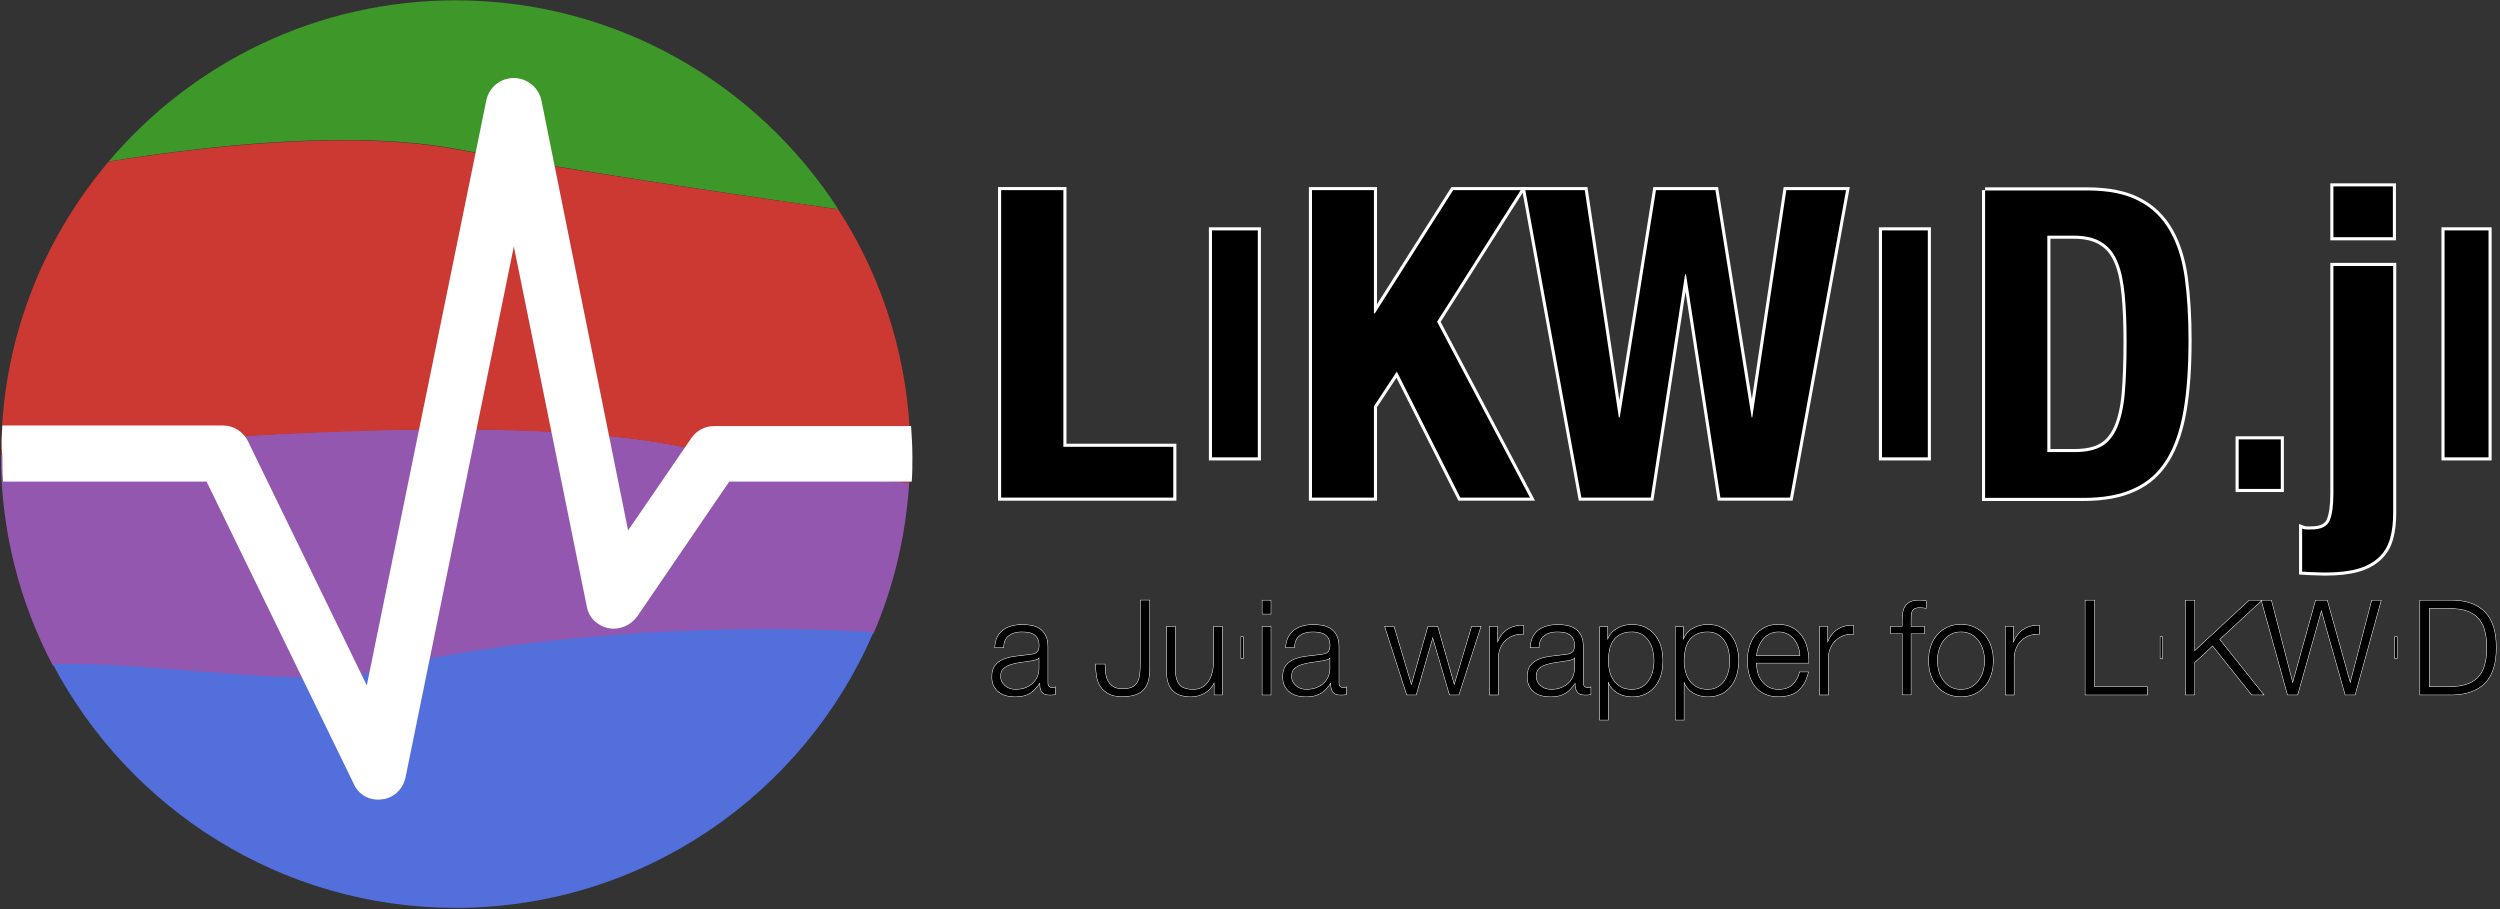 <?xml version="1.0" encoding="utf-8"?>
<!-- Generator: Adobe Illustrator 24.1.0, SVG Export Plug-In . SVG Version: 6.00 Build 0)  -->
<svg version="1.1" id="Layer_1" xmlns:serif="http://www.serif.com/"
	 xmlns="http://www.w3.org/2000/svg" xmlns:xlink="http://www.w3.org/1999/xlink" x="0px" y="0px" viewBox="0 0 595.9 216.7"
	 style="enable-background:new 0 0 595.9 216.7;" xml:space="preserve">
<rect x="0" y="0" width="595.9" height="216.7" fill="#333333" stroke="none"/>
<style type="text/css">
	.st0{fill-rule:evenodd;clip-rule:evenodd;fill:#9357AF;}
	.st1{fill-rule:evenodd;clip-rule:evenodd;fill:#3D9729;}
	.st2{fill-rule:evenodd;clip-rule:evenodd;fill:#CC3832;}
	.st3{fill-rule:evenodd;clip-rule:evenodd;fill:#526FDB;}
	.st4{fill-rule:evenodd;clip-rule:evenodd;fill:#FFFFFF;}
	.st5{fill:none;stroke:#FFFFFF;stroke-width:2;stroke-miterlimit:10;}
	.st6{fill:none;stroke:#FFFFFF;stroke-miterlimit:10;}
</style>
<g transform="matrix(1,0,0,1,-269.823,-1060.79)">
	<g transform="matrix(1,0,0,1,-526.066,868.67)">
		<path class="st0" d="M796.1,300.6c58-5.7,131-10,166.4-1.1c14.5,3.6,32.3,6.1,50.1,7.7c-0.8,12.7-3.7,24.8-8.5,35.9
			c-49.3-3.1-94.4,8.5-123.8,14.5c-16.6,3.4-49.8-7.8-71.8-6.8C800.6,335.8,796.1,318.7,796.1,300.6z"/>
	</g>
	<g transform="matrix(1,0,0,1,-526.066,868.67)">
		<path class="st1" d="M821.8,230.6c19.9-23.5,49.6-38.4,82.7-38.4c38.2,0,71.9,19.9,91.2,49.8c-33.5-4.8-68.1-10.1-91.2-14.4
			C882.3,223.5,851.9,225.8,821.8,230.6z"/>
	</g>
	<g transform="matrix(1,0,0,0.891,-521.175,561.849)">
		<path class="st2" d="M816.9,603.2c30.1-5.3,60.5-7.9,82.7-3.3c23.1,4.8,57.7,10.7,91.2,16.1c10.9,18.9,17.2,41.5,17.2,65.7
			c0,2.5-0.1,5-0.2,7.5c-17.9-1.8-35.7-4.6-50.1-8.6c-35.4-10-108.4-5.1-166.4,1.2l0-0.1C791.2,651.8,800.9,624.4,816.9,603.2z"/>
	</g>
	<g transform="matrix(1,0,0,0.966,-521.175,524.284)">
		<path class="st3" d="M803.6,719.3c22-1,61,6.4,77.3,1.6c19.2-5.7,69-12.7,118.3-9.5c-16.6,40-55,68-99.6,68
			C858,779.4,821.8,755,803.6,719.3z"/>
	</g>
	<g transform="matrix(1.565,0,0,1.338,-1147.81,-450.214)">
		<path class="st4" d="M906.2,1205.1h33.6c1.6,0,3.1,1.1,3.8,2.8l18.1,43.5l18.2-104.2c0.4-2.3,2.1-4,4.2-4c2,0,3.8,1.7,4.2,4
			l13.2,76.6l9.6-16.4c0.8-1.4,2.1-2.2,3.5-2.2h30c0.1,1.8,0.2,3.6,0.2,5.4c0,1.5,0,3-0.1,4.5h-27.8l-14,24c-1,1.6-2.7,2.5-4.4,2.1
			c-1.7-0.4-3-1.9-3.3-3.9l-11.1-64.1l-16.5,94.6c-0.4,2.1-1.8,3.7-3.6,3.9c-1.8,0.3-3.6-0.8-4.3-2.8l-22.4-53.8h-31
			c-0.1-1.5-0.1-3-0.1-4.5C906,1208.7,906.1,1206.9,906.2,1205.1z"/>
	</g>
	<g transform="matrix(0.738,0,0,0.738,-229.325,347.448)">
		<g>
			<polygon class="st5" points="999.7,1127.3 1055.3,1127.3 1055.3,1110.9 1019.8,1110.9 1019.8,1028 999.7,1028 			"/>
			<polygon points="999.7,1127.3 1055.3,1127.3 1055.3,1110.9 1019.8,1110.9 1019.8,1028 999.7,1028 			"/>
		</g>
		<g>
			<rect x="1067.8" y="1041" class="st5" width="14.8" height="73.3"/>
			<rect x="1067.8" y="1041" width="14.8" height="73.3"/>
		</g>
		<g>
			<polygon class="st5" points="1120.1,1028 1100.1,1028 1100.1,1127.3 1120.1,1127.3 1120.1,1097.8 1127.5,1086.6 1148,1127.3 
				1170.5,1127.3 1140.5,1070.5 1167.5,1028 1145.7,1028 1120.4,1067.8 1120.1,1067.8 			"/>
			<polygon points="1120.1,1028 1100.1,1028 1100.1,1127.3 1120.1,1127.3 1120.1,1097.8 1127.5,1086.6 1148,1127.3 1170.5,1127.3 
				1140.5,1070.5 1167.5,1028 1145.7,1028 1120.4,1067.8 1120.1,1067.8 			"/>
		</g>
		<g>
			<polygon class="st5" points="1169,1028 1187.1,1127.3 1209.5,1127.3 1220.6,1055.2 1220.9,1055.2 1232,1127.3 1254.5,1127.3 
				1272.6,1028 1253.3,1028 1242.3,1101.4 1242.1,1101.4 1230.4,1028 1211.2,1028 1199.5,1101.4 1199.2,1101.4 1188.2,1028 			"/>
			<polygon points="1169,1028 1187.1,1127.3 1209.5,1127.3 1220.6,1055.2 1220.9,1055.2 1232,1127.3 1254.5,1127.3 1272.6,1028 
				1253.3,1028 1242.3,1101.4 1242.1,1101.4 1230.4,1028 1211.2,1028 1199.5,1101.4 1199.2,1101.4 1188.2,1028 			"/>
		</g>
		<g>
			<rect x="1284.2" y="1041" class="st5" width="14.8" height="73.3"/>
			<rect x="1284.2" y="1041" width="14.8" height="73.3"/>
		</g>
		<g>
			<path class="st5" d="M1337.6,1112.6v-69.9h8.5c3.8,0,6.8,0.7,9.1,2.2c2.3,1.4,4,3.6,5.1,6.4c1.2,2.8,1.9,6.4,2.3,10.6
				c0.4,4.3,0.6,9.2,0.6,14.9c0,6.8-0.2,12.4-0.6,17c-0.4,4.5-1.3,8.2-2.5,11c-1.3,2.8-2.9,4.8-5.1,6c-2.1,1.2-5,1.8-8.5,1.8H1337.6
				z M1317.5,1028v99.4h31.6c6.7,0,12.2-1,16.6-3.1c4.4-2,7.8-5.1,10.4-9.3c2.6-4.2,4.4-9.5,5.5-15.9c1.1-6.4,1.6-14,1.6-22.8
				c0-7.3-0.4-14-1.2-19.9s-2.4-11-4.8-15.2c-2.4-4.2-5.7-7.5-10-9.7c-4.3-2.3-9.9-3.4-16.8-3.4H1317.5z"/>
			<path d="M1337.6,1112.6v-69.9h8.5c3.8,0,6.8,0.7,9.1,2.2c2.3,1.4,4,3.6,5.1,6.4c1.2,2.8,1.9,6.4,2.3,10.6
				c0.4,4.3,0.6,9.2,0.6,14.9c0,6.8-0.2,12.4-0.6,17c-0.4,4.5-1.3,8.2-2.5,11c-1.3,2.8-2.9,4.8-5.1,6c-2.1,1.2-5,1.8-8.5,1.8H1337.6
				z M1317.5,1028v99.4h31.6c6.7,0,12.2-1,16.6-3.1c4.4-2,7.8-5.1,10.4-9.3c2.6-4.2,4.4-9.5,5.5-15.9c1.1-6.4,1.6-14,1.6-22.8
				c0-7.3-0.4-14-1.2-19.9s-2.4-11-4.8-15.2c-2.4-4.2-5.7-7.5-10-9.7c-4.3-2.3-9.9-3.4-16.8-3.4H1317.5z"/>
		</g>
		<g>
			<rect x="1399.4" y="1108.5" class="st5" width="13.6" height="16"/>
			<rect x="1399.4" y="1108.5" width="13.6" height="16"/>
		</g>
		<g>
			<path class="st5" d="M1430,1026.8v16.4h19.2v-16.4H1430z M1430,1052.5v73.5c0,3.9-0.4,6.8-1.2,8.7c-0.8,1.9-2.8,2.9-5.9,2.9h-1.5
				c-0.5,0-1-0.1-1.5-0.3v13.9c1.4,0.1,2.7,0.2,3.9,0.2c1.2,0,2.4,0.1,3.5,0.1c4.3,0,7.8-0.4,10.6-1.2s5.1-2.1,6.8-3.7
				c1.7-1.6,2.9-3.6,3.6-6.1c0.7-2.4,1-5.2,1-8.4v-79.6H1430z"/>
			<path d="M1430,1026.8v16.4h19.2v-16.4H1430z M1430,1052.5v73.5c0,3.9-0.4,6.8-1.2,8.7c-0.8,1.9-2.8,2.9-5.9,2.9h-1.5
				c-0.5,0-1-0.1-1.5-0.3v13.9c1.4,0.1,2.7,0.2,3.9,0.2c1.2,0,2.4,0.1,3.5,0.1c4.3,0,7.8-0.4,10.6-1.2s5.1-2.1,6.8-3.7
				c1.7-1.6,2.9-3.6,3.6-6.1c0.7-2.4,1-5.2,1-8.4v-79.6H1430z"/>
		</g>
		<g>
			<rect x="1465.9" y="1041" class="st5" width="14.2" height="73.3"/>
			<rect x="1465.9" y="1041" width="14.2" height="73.3"/>
		</g>
	</g>
	<g transform="matrix(0.226,0,0,0.226,350.535,1026.48)">
		<g>
			<path class="st6" d="M692.3,834.7h8.8c0.2-5.8,2-10.1,5.6-12.7c3.5-2.6,8.1-4,13.6-4c2.6,0,5,0.2,7.3,0.6c2.3,0.4,4.3,1.2,6,2.3
				c1.7,1.1,3.1,2.6,4,4.5c1,1.9,1.5,4.3,1.5,7.3c0,2-0.3,3.5-0.8,4.7c-0.5,1.2-1.2,2.2-2.2,2.9c-0.9,0.7-2.1,1.2-3.5,1.5
				c-1.4,0.3-3,0.5-4.9,0.7c-4.7,0.6-9.4,1.1-14,1.7c-4.6,0.6-8.7,1.6-12.4,3.1c-3.7,1.5-6.6,3.6-8.8,6.5c-2.2,2.8-3.3,6.8-3.3,11.8
				c0,3.6,0.6,6.8,1.9,9.4c1.3,2.6,3,4.8,5.2,6.5c2.2,1.7,4.7,3,7.7,3.8c2.9,0.8,6.1,1.2,9.4,1.2c3.5,0,6.6-0.3,9.1-1
				c2.6-0.6,4.8-1.6,6.8-2.8c2-1.2,3.8-2.7,5.4-4.5c1.6-1.8,3.2-3.9,4.8-6.2h0.3c0,1.9,0.1,3.6,0.3,5.1c0.2,1.5,0.7,2.9,1.5,4
				c0.7,1.1,1.8,2,3.1,2.6c1.3,0.6,3.1,0.9,5.4,0.9c1.2,0,2.2,0,3-0.1c0.8-0.1,1.7-0.2,2.7-0.4v-7.4c-0.8,0.4-1.8,0.6-2.8,0.6
				c-3.4,0-5.2-1.8-5.2-5.3v-38.1c0-4.8-0.8-8.7-2.4-11.8c-1.6-3-3.6-5.4-6.1-7c-2.5-1.7-5.3-2.8-8.5-3.4c-3.2-0.6-6.3-0.9-9.5-0.9
				c-4.2,0-8,0.5-11.4,1.4c-3.4,0.9-6.4,2.4-9,4.3c-2.5,2-4.6,4.5-6.1,7.5C693.4,826.9,692.6,830.5,692.3,834.7z M739,845.2v11.4
				c0,3.5-0.7,6.7-2,9.5c-1.3,2.8-3.2,5.2-5.4,7.1c-2.3,1.9-4.9,3.4-8,4.5c-3.1,1-6.3,1.5-9.6,1.5c-2,0-4-0.3-6-1
				c-2-0.6-3.7-1.6-5.2-2.9c-1.5-1.3-2.7-2.7-3.6-4.5c-0.9-1.7-1.3-3.7-1.3-5.9c0-3.5,1-6.2,3.1-8.1c2.1-1.9,4.8-3.4,8-4.4
				c3.3-1,6.8-1.8,10.8-2.3c3.9-0.5,7.8-1.1,11.5-1.7c1.2-0.2,2.6-0.5,4.2-1c1.6-0.5,2.6-1.2,3.2-2.2H739z"/>
			<path d="M692.3,834.7h8.8c0.2-5.8,2-10.1,5.6-12.7c3.5-2.6,8.1-4,13.6-4c2.6,0,5,0.2,7.3,0.6c2.3,0.4,4.3,1.2,6,2.3
				c1.7,1.1,3.1,2.6,4,4.5c1,1.9,1.5,4.3,1.5,7.3c0,2-0.3,3.5-0.8,4.7c-0.5,1.2-1.2,2.2-2.2,2.9c-0.9,0.7-2.1,1.2-3.5,1.5
				c-1.4,0.3-3,0.5-4.9,0.7c-4.7,0.6-9.4,1.1-14,1.7c-4.6,0.6-8.7,1.6-12.4,3.1c-3.7,1.5-6.6,3.6-8.8,6.5c-2.2,2.8-3.3,6.8-3.3,11.8
				c0,3.6,0.6,6.8,1.9,9.4c1.3,2.6,3,4.8,5.2,6.5c2.2,1.7,4.7,3,7.7,3.8c2.9,0.8,6.1,1.2,9.4,1.2c3.5,0,6.6-0.3,9.1-1
				c2.6-0.6,4.8-1.6,6.8-2.8c2-1.2,3.8-2.7,5.4-4.5c1.6-1.8,3.2-3.9,4.8-6.2h0.3c0,1.9,0.1,3.6,0.3,5.1c0.2,1.5,0.7,2.9,1.5,4
				c0.7,1.1,1.8,2,3.1,2.6c1.3,0.6,3.1,0.9,5.4,0.9c1.2,0,2.2,0,3-0.1c0.8-0.1,1.7-0.2,2.7-0.4v-7.4c-0.8,0.4-1.8,0.6-2.8,0.6
				c-3.4,0-5.2-1.8-5.2-5.3v-38.1c0-4.8-0.8-8.7-2.4-11.8c-1.6-3-3.6-5.4-6.1-7c-2.5-1.7-5.3-2.8-8.5-3.4c-3.2-0.6-6.3-0.9-9.5-0.9
				c-4.2,0-8,0.5-11.4,1.4c-3.4,0.9-6.4,2.4-9,4.3c-2.5,2-4.6,4.5-6.1,7.5C693.4,826.9,692.6,830.5,692.3,834.7z M739,845.2v11.4
				c0,3.5-0.7,6.7-2,9.5c-1.3,2.8-3.2,5.2-5.4,7.1c-2.3,1.9-4.9,3.4-8,4.5c-3.1,1-6.3,1.5-9.6,1.5c-2,0-4-0.3-6-1
				c-2-0.6-3.7-1.6-5.2-2.9c-1.5-1.3-2.7-2.7-3.6-4.5c-0.9-1.7-1.3-3.7-1.3-5.9c0-3.5,1-6.2,3.1-8.1c2.1-1.9,4.8-3.4,8-4.4
				c3.3-1,6.8-1.8,10.8-2.3c3.9-0.5,7.8-1.1,11.5-1.7c1.2-0.2,2.6-0.5,4.2-1c1.6-0.5,2.6-1.2,3.2-2.2H739z"/>
		</g>
		<g>
			<path class="st6" d="M845.8,785.1v67.6c0,4.5-0.3,8.4-0.8,11.7c-0.6,3.3-1.5,5.9-2.9,8c-1.4,2.1-3.3,3.6-5.7,4.6
				c-2.4,1-5.5,1.5-9.2,1.5c-4.9,0-8.6-0.9-11.2-2.9c-2.5-1.9-4.4-4.2-5.5-6.9c-1.1-2.7-1.8-5.5-2-8.5c-0.2-3-0.3-5.5-0.4-7.7h-9.5
				c0,4.4,0.4,8.6,1.1,12.7c0.7,4.1,2.1,7.7,4.2,10.8c2,3.1,4.9,5.6,8.5,7.5c3.6,1.9,8.3,2.8,13.9,2.8c5.4,0,9.9-0.6,13.6-1.8
				c3.7-1.2,6.6-3,8.9-5.4c2.3-2.4,3.9-5.5,4.9-9.2c1-3.7,1.5-8.1,1.5-13.2v-71.7H845.8z"/>
			<path d="M845.8,785.1v67.6c0,4.5-0.3,8.4-0.8,11.7c-0.6,3.3-1.5,5.9-2.9,8c-1.4,2.1-3.3,3.6-5.7,4.6c-2.4,1-5.5,1.5-9.2,1.5
				c-4.9,0-8.6-0.9-11.2-2.9c-2.5-1.9-4.4-4.2-5.5-6.9c-1.1-2.7-1.8-5.5-2-8.5c-0.2-3-0.3-5.5-0.4-7.7h-9.5c0,4.4,0.4,8.6,1.1,12.7
				c0.7,4.1,2.1,7.7,4.2,10.8c2,3.1,4.9,5.6,8.5,7.5c3.6,1.9,8.3,2.8,13.9,2.8c5.4,0,9.9-0.6,13.6-1.8c3.7-1.2,6.6-3,8.9-5.4
				c2.3-2.4,3.9-5.5,4.9-9.2c1-3.7,1.5-8.1,1.5-13.2v-71.7H845.8z"/>
		</g>
		<g>
			<path class="st6" d="M931.8,884.5v-71.8h-8.8v37.7c0,3.6-0.4,7.2-1.3,10.6c-0.8,3.5-2.1,6.6-3.9,9.3c-1.8,2.7-4,4.9-6.7,6.5
				c-2.7,1.6-5.9,2.4-9.7,2.4c-7,0-11.9-1.7-14.7-5s-4.3-8.3-4.5-14.7v-46.8h-8.8v46.6c0,4.3,0.5,8.1,1.4,11.4
				c0.9,3.3,2.4,6.2,4.4,8.5c2,2.3,4.6,4.1,7.8,5.4c3.2,1.2,7.1,1.9,11.6,1.9c5.4,0,10.3-1.3,14.7-3.8c4.4-2.5,7.8-6.2,10.1-11.1
				h0.3v12.9H931.8z"/>
			<path d="M931.8,884.5v-71.8h-8.8v37.7c0,3.6-0.4,7.2-1.3,10.6c-0.8,3.5-2.1,6.6-3.9,9.3c-1.8,2.7-4,4.9-6.7,6.5
				c-2.7,1.6-5.9,2.4-9.7,2.4c-7,0-11.9-1.7-14.7-5s-4.3-8.3-4.5-14.7v-46.8h-8.8v46.6c0,4.3,0.5,8.1,1.4,11.4
				c0.9,3.3,2.4,6.2,4.4,8.5c2,2.3,4.6,4.1,7.8,5.4c3.2,1.2,7.1,1.9,11.6,1.9c5.4,0,10.3-1.3,14.7-3.8c4.4-2.5,7.8-6.2,10.1-11.1
				h0.3v12.9H931.8z"/>
		</g>
		<g>
			<rect x="951.9" y="823.6" class="st6" width="2" height="22.5"/>
			<rect x="951.9" y="823.6" width="2" height="22.5"/>
		</g>
		<g>
			<path class="st6" d="M974.3,785.1v14.1h8.8v-14.1H974.3z M974.3,812.7v71.8h8.8v-71.8H974.3z"/>
			<path d="M974.3,785.1v14.1h8.8v-14.1H974.3z M974.3,812.7v71.8h8.8v-71.8H974.3z"/>
		</g>
		<g>
			<path class="st6" d="M999.1,834.7h8.8c0.2-5.8,2-10.1,5.6-12.7c3.5-2.6,8.1-4,13.6-4c2.6,0,5,0.2,7.3,0.6c2.3,0.4,4.3,1.2,6,2.3
				c1.7,1.1,3.1,2.6,4,4.5c1,1.9,1.5,4.3,1.5,7.3c0,2-0.3,3.5-0.8,4.7c-0.5,1.2-1.2,2.2-2.2,2.9c-0.9,0.7-2.1,1.2-3.5,1.5
				c-1.4,0.3-3,0.5-4.9,0.7c-4.7,0.6-9.4,1.1-14,1.7c-4.6,0.6-8.7,1.6-12.4,3.1c-3.7,1.5-6.6,3.6-8.8,6.5c-2.2,2.8-3.3,6.8-3.3,11.8
				c0,3.6,0.6,6.8,1.9,9.4c1.3,2.6,3,4.8,5.2,6.5c2.2,1.7,4.7,3,7.7,3.8c2.9,0.8,6.1,1.2,9.4,1.2c3.5,0,6.6-0.3,9.1-1
				c2.5-0.6,4.8-1.6,6.8-2.8c2-1.2,3.8-2.7,5.4-4.5c1.6-1.8,3.2-3.9,4.8-6.2h0.3c0,1.9,0.1,3.6,0.4,5.1c0.2,1.5,0.7,2.9,1.5,4
				c0.7,1.1,1.8,2,3.1,2.6c1.3,0.6,3.1,0.9,5.4,0.9c1.2,0,2.2,0,3-0.1c0.8-0.1,1.7-0.2,2.7-0.4v-7.4c-0.8,0.4-1.8,0.6-2.8,0.6
				c-3.4,0-5.1-1.8-5.1-5.3v-38.1c0-4.8-0.8-8.7-2.4-11.8c-1.6-3-3.6-5.4-6.1-7c-2.5-1.7-5.3-2.8-8.5-3.4c-3.2-0.6-6.3-0.9-9.5-0.9
				c-4.2,0-8,0.5-11.4,1.4c-3.4,0.9-6.4,2.4-9,4.3c-2.5,2-4.6,4.5-6.1,7.5C1000.2,826.9,999.3,830.5,999.1,834.7z M1045.8,845.2
				v11.4c0,3.5-0.7,6.7-2,9.5c-1.3,2.8-3.2,5.2-5.4,7.1c-2.3,1.9-4.9,3.4-8,4.5c-3.1,1-6.3,1.5-9.6,1.5c-2,0-4-0.3-6-1
				c-1.9-0.6-3.7-1.6-5.1-2.9c-1.5-1.3-2.7-2.7-3.6-4.5c-0.9-1.7-1.3-3.7-1.3-5.9c0-3.5,1-6.2,3.1-8.1c2.1-1.9,4.8-3.4,8-4.4
				c3.3-1,6.8-1.8,10.8-2.3c3.9-0.5,7.8-1.1,11.5-1.7c1.2-0.2,2.6-0.5,4.2-1c1.6-0.5,2.6-1.2,3.2-2.2H1045.8z"/>
			<path d="M999.1,834.7h8.8c0.2-5.8,2-10.1,5.6-12.7c3.5-2.6,8.1-4,13.6-4c2.6,0,5,0.2,7.3,0.6c2.3,0.4,4.3,1.2,6,2.3
				c1.7,1.1,3.1,2.6,4,4.5c1,1.9,1.5,4.3,1.5,7.3c0,2-0.3,3.5-0.8,4.7c-0.5,1.2-1.2,2.2-2.2,2.9c-0.9,0.7-2.1,1.2-3.5,1.5
				c-1.4,0.3-3,0.5-4.9,0.7c-4.7,0.6-9.4,1.1-14,1.7c-4.6,0.6-8.7,1.6-12.4,3.1c-3.7,1.5-6.6,3.6-8.8,6.5c-2.2,2.8-3.3,6.8-3.3,11.8
				c0,3.6,0.6,6.8,1.9,9.4c1.3,2.6,3,4.8,5.2,6.5c2.2,1.7,4.7,3,7.7,3.8c2.9,0.8,6.1,1.2,9.4,1.2c3.5,0,6.6-0.3,9.1-1
				c2.5-0.6,4.8-1.6,6.8-2.8c2-1.2,3.8-2.7,5.4-4.5c1.6-1.8,3.2-3.9,4.8-6.2h0.3c0,1.9,0.1,3.6,0.4,5.1c0.2,1.5,0.7,2.9,1.5,4
				c0.7,1.1,1.8,2,3.1,2.6c1.3,0.6,3.1,0.9,5.4,0.9c1.2,0,2.2,0,3-0.1c0.8-0.1,1.7-0.2,2.7-0.4v-7.4c-0.8,0.4-1.8,0.6-2.8,0.6
				c-3.4,0-5.1-1.8-5.1-5.3v-38.1c0-4.8-0.8-8.7-2.4-11.8c-1.6-3-3.6-5.4-6.1-7c-2.5-1.7-5.3-2.8-8.5-3.4c-3.2-0.6-6.3-0.9-9.5-0.9
				c-4.2,0-8,0.5-11.4,1.4c-3.4,0.9-6.4,2.4-9,4.3c-2.5,2-4.6,4.5-6.1,7.5C1000.2,826.9,999.3,830.5,999.1,834.7z M1045.8,845.2
				v11.4c0,3.5-0.7,6.7-2,9.5c-1.3,2.8-3.2,5.2-5.4,7.1c-2.3,1.9-4.9,3.4-8,4.5c-3.1,1-6.3,1.5-9.6,1.5c-2,0-4-0.3-6-1
				c-1.9-0.6-3.7-1.6-5.1-2.9c-1.5-1.3-2.7-2.7-3.6-4.5c-0.9-1.7-1.3-3.7-1.3-5.9c0-3.5,1-6.2,3.1-8.1c2.1-1.9,4.8-3.4,8-4.4
				c3.3-1,6.8-1.8,10.8-2.3c3.9-0.5,7.8-1.1,11.5-1.7c1.2-0.2,2.6-0.5,4.2-1c1.6-0.5,2.6-1.2,3.2-2.2H1045.8z"/>
		</g>
		<g>
			<polygon class="st6" points="1103.6,812.7 1126.7,884.5 1136.3,884.5 1153.8,824.1 1154.1,824.1 1171.8,884.5 1181.4,884.5 
				1204.5,812.7 1195.2,812.7 1176.8,874.2 1176.5,874.2 1159,812.7 1149.1,812.7 1131.6,874.2 1131.3,874.2 1112.9,812.7 			"/>
			<polygon points="1103.6,812.7 1126.7,884.5 1136.3,884.5 1153.8,824.1 1154.1,824.1 1171.8,884.5 1181.4,884.5 1204.5,812.7 
				1195.2,812.7 1176.8,874.2 1176.5,874.2 1159,812.7 1149.1,812.7 1131.6,874.2 1131.3,874.2 1112.9,812.7 			"/>
		</g>
		<g>
			<path class="st6" d="M1214,812.7v71.8h8.8v-38.3c0-3.8,0.7-7.3,2-10.5c1.3-3.2,3.1-6,5.5-8.3c2.4-2.3,5.2-4.1,8.4-5.4
				c3.3-1.2,6.9-1.8,10.9-1.6v-8.8c-6.5-0.3-12.1,1.2-16.8,4.3c-4.7,3.2-8.1,7.7-10.4,13.5h-0.3v-16.8H1214z"/>
			<path d="M1214,812.7v71.8h8.8v-38.3c0-3.8,0.7-7.3,2-10.5c1.3-3.2,3.1-6,5.5-8.3c2.4-2.3,5.2-4.1,8.4-5.4
				c3.3-1.2,6.9-1.8,10.9-1.6v-8.8c-6.5-0.3-12.1,1.2-16.8,4.3c-4.7,3.2-8.1,7.7-10.4,13.5h-0.3v-16.8H1214z"/>
		</g>
		<g>
			<path class="st6" d="M1257,834.7h8.8c0.2-5.8,2-10.1,5.6-12.7c3.5-2.6,8.1-4,13.6-4c2.6,0,5,0.2,7.3,0.6c2.3,0.4,4.3,1.2,6,2.3
				c1.7,1.1,3.1,2.6,4,4.5c1,1.9,1.5,4.3,1.5,7.3c0,2-0.3,3.5-0.8,4.7c-0.5,1.2-1.2,2.2-2.2,2.9c-0.9,0.7-2.1,1.2-3.5,1.5
				c-1.4,0.3-3,0.5-4.9,0.7c-4.7,0.6-9.4,1.1-14,1.7s-8.7,1.6-12.4,3.1c-3.7,1.5-6.6,3.6-8.8,6.5c-2.2,2.8-3.3,6.8-3.3,11.8
				c0,3.6,0.6,6.8,1.9,9.4c1.2,2.6,3,4.8,5.1,6.5c2.2,1.7,4.7,3,7.7,3.8c2.9,0.8,6.1,1.2,9.4,1.2c3.5,0,6.6-0.3,9.1-1
				c2.6-0.6,4.8-1.6,6.8-2.8c2-1.2,3.8-2.7,5.4-4.5c1.6-1.8,3.2-3.9,4.8-6.2h0.3c0,1.9,0.1,3.6,0.4,5.1c0.2,1.5,0.7,2.9,1.5,4
				c0.7,1.1,1.8,2,3.1,2.6c1.3,0.6,3.1,0.9,5.4,0.9c1.2,0,2.2,0,3-0.1c0.8-0.1,1.7-0.2,2.7-0.4v-7.4c-0.8,0.4-1.8,0.6-2.8,0.6
				c-3.4,0-5.2-1.8-5.2-5.3v-38.1c0-4.8-0.8-8.7-2.4-11.8c-1.6-3-3.6-5.4-6.1-7c-2.5-1.7-5.3-2.8-8.5-3.4c-3.2-0.6-6.3-0.9-9.5-0.9
				c-4.2,0-8,0.5-11.4,1.4c-3.4,0.9-6.4,2.4-9,4.3c-2.6,2-4.6,4.5-6.1,7.5C1258.2,826.9,1257.3,830.5,1257,834.7z M1303.8,845.2
				v11.4c0,3.5-0.7,6.7-2,9.5c-1.3,2.8-3.2,5.2-5.4,7.1c-2.3,1.9-4.9,3.4-8,4.5c-3.1,1-6.3,1.5-9.6,1.5c-2,0-4-0.3-6-1
				c-2-0.6-3.7-1.6-5.2-2.9c-1.5-1.3-2.7-2.7-3.5-4.5c-0.9-1.7-1.3-3.7-1.3-5.9c0-3.5,1-6.2,3.1-8.1c2.1-1.9,4.8-3.4,8-4.4
				c3.2-1,6.8-1.8,10.8-2.3c3.9-0.5,7.8-1.1,11.5-1.7c1.2-0.2,2.6-0.5,4.2-1c1.6-0.5,2.6-1.2,3.2-2.2H1303.8z"/>
			<path d="M1257,834.7h8.8c0.2-5.8,2-10.1,5.6-12.7c3.5-2.6,8.1-4,13.6-4c2.6,0,5,0.2,7.3,0.6c2.3,0.4,4.3,1.2,6,2.3
				c1.7,1.1,3.1,2.6,4,4.5c1,1.9,1.5,4.3,1.5,7.3c0,2-0.3,3.5-0.8,4.7c-0.5,1.2-1.2,2.2-2.2,2.9c-0.9,0.7-2.1,1.2-3.5,1.5
				c-1.4,0.3-3,0.5-4.9,0.7c-4.7,0.6-9.4,1.1-14,1.7s-8.7,1.6-12.4,3.1c-3.7,1.5-6.6,3.6-8.8,6.5c-2.2,2.8-3.3,6.8-3.3,11.8
				c0,3.6,0.6,6.8,1.9,9.4c1.2,2.6,3,4.8,5.1,6.5c2.2,1.7,4.7,3,7.7,3.8c2.9,0.8,6.1,1.2,9.4,1.2c3.5,0,6.6-0.3,9.1-1
				c2.6-0.6,4.8-1.6,6.8-2.8c2-1.2,3.8-2.7,5.4-4.5c1.6-1.8,3.2-3.9,4.8-6.2h0.3c0,1.9,0.1,3.6,0.4,5.1c0.2,1.5,0.7,2.9,1.5,4
				c0.7,1.1,1.8,2,3.1,2.6c1.3,0.6,3.1,0.9,5.4,0.9c1.2,0,2.2,0,3-0.1c0.8-0.1,1.7-0.2,2.7-0.4v-7.4c-0.8,0.4-1.8,0.6-2.8,0.6
				c-3.4,0-5.2-1.8-5.2-5.3v-38.1c0-4.8-0.8-8.7-2.4-11.8c-1.6-3-3.6-5.4-6.1-7c-2.5-1.7-5.3-2.8-8.5-3.4c-3.2-0.6-6.3-0.9-9.5-0.9
				c-4.2,0-8,0.5-11.4,1.4c-3.4,0.9-6.4,2.4-9,4.3c-2.6,2-4.6,4.5-6.1,7.5C1258.2,826.9,1257.3,830.5,1257,834.7z M1303.8,845.2
				v11.4c0,3.5-0.7,6.7-2,9.5c-1.3,2.8-3.2,5.2-5.4,7.1c-2.3,1.9-4.9,3.4-8,4.5c-3.1,1-6.3,1.5-9.6,1.5c-2,0-4-0.3-6-1
				c-2-0.6-3.7-1.6-5.2-2.9c-1.5-1.3-2.7-2.7-3.5-4.5c-0.9-1.7-1.3-3.7-1.3-5.9c0-3.5,1-6.2,3.1-8.1c2.1-1.9,4.8-3.4,8-4.4
				c3.2-1,6.8-1.8,10.8-2.3c3.9-0.5,7.8-1.1,11.5-1.7c1.2-0.2,2.6-0.5,4.2-1c1.6-0.5,2.6-1.2,3.2-2.2H1303.8z"/>
		</g>
		<g>
			<path class="st6" d="M1330.1,812.7v98.3h8.8v-40.1h0.3c0.9,2.6,2.2,4.9,4,6.8c1.7,2,3.7,3.6,5.9,4.9c2.2,1.3,4.6,2.3,7.2,2.9
				c2.6,0.7,5.2,1,7.8,1c5.5,0,10.2-1,14.3-3c4-2,7.4-4.7,10.1-8.2c2.7-3.5,4.7-7.5,6-12.1c1.3-4.6,1.9-9.4,1.9-14.5
				c0-5.1-0.6-10-1.9-14.5c-1.3-4.6-3.3-8.6-6-12.1c-2.7-3.5-6.1-6.2-10.1-8.3c-4-2-8.8-3.1-14.3-3.1c-5.8,0-11.1,1.4-15.7,4.1
				c-4.6,2.7-7.9,6.6-9.9,11.6h-0.3v-13.6H1330.1z M1387.6,848.6c0,3.7-0.4,7.4-1.3,11.1c-0.9,3.7-2.3,6.9-4.2,9.8
				c-1.9,2.9-4.3,5.2-7.3,7c-3,1.8-6.5,2.7-10.7,2.7c-4.6,0-8.6-0.9-11.8-2.7c-3.2-1.8-5.8-4.1-7.8-7c-2-2.9-3.4-6.1-4.3-9.8
				c-0.9-3.7-1.3-7.3-1.3-11.1c0-4.1,0.4-8,1.2-11.7c0.8-3.7,2.2-7,4.1-9.7c1.9-2.8,4.5-5,7.8-6.7c3.3-1.7,7.3-2.5,12.1-2.5
				c4.2,0,7.7,0.9,10.7,2.7c3,1.8,5.4,4.2,7.3,7c1.9,2.9,3.3,6.1,4.2,9.8C1387.1,841.2,1387.6,844.9,1387.6,848.6z"/>
			<path d="M1330.1,812.7v98.3h8.8v-40.1h0.3c0.9,2.6,2.2,4.9,4,6.8c1.7,2,3.7,3.6,5.9,4.9c2.2,1.3,4.6,2.3,7.2,2.9
				c2.6,0.7,5.2,1,7.8,1c5.5,0,10.2-1,14.3-3c4-2,7.4-4.7,10.1-8.2c2.7-3.5,4.7-7.5,6-12.1c1.3-4.6,1.9-9.4,1.9-14.5
				c0-5.1-0.6-10-1.9-14.5c-1.3-4.6-3.3-8.6-6-12.1c-2.7-3.5-6.1-6.2-10.1-8.3c-4-2-8.8-3.1-14.3-3.1c-5.8,0-11.1,1.4-15.7,4.1
				c-4.6,2.7-7.9,6.6-9.9,11.6h-0.3v-13.6H1330.1z M1387.6,848.6c0,3.7-0.4,7.4-1.3,11.1c-0.9,3.7-2.3,6.9-4.2,9.8
				c-1.9,2.9-4.3,5.2-7.3,7c-3,1.8-6.5,2.7-10.7,2.7c-4.6,0-8.6-0.9-11.8-2.7c-3.2-1.8-5.8-4.1-7.8-7c-2-2.9-3.4-6.1-4.3-9.8
				c-0.9-3.7-1.3-7.3-1.3-11.1c0-4.1,0.4-8,1.2-11.7c0.8-3.7,2.2-7,4.1-9.7c1.9-2.8,4.5-5,7.8-6.7c3.3-1.7,7.3-2.5,12.1-2.5
				c4.2,0,7.7,0.9,10.7,2.7c3,1.8,5.4,4.2,7.3,7c1.9,2.9,3.3,6.1,4.2,9.8C1387.1,841.2,1387.6,844.9,1387.6,848.6z"/>
		</g>
		<g>
			<path class="st6" d="M1410,812.7v98.3h8.8v-40.1h0.3c0.9,2.6,2.2,4.9,4,6.8c1.7,2,3.7,3.6,5.9,4.9c2.2,1.3,4.6,2.3,7.2,2.9
				c2.6,0.7,5.2,1,7.8,1c5.5,0,10.2-1,14.3-3c4-2,7.4-4.7,10.1-8.2c2.7-3.5,4.7-7.5,6-12.1c1.3-4.6,2-9.4,2-14.5
				c0-5.1-0.7-10-2-14.5c-1.3-4.6-3.3-8.6-6-12.1c-2.7-3.5-6.1-6.2-10.1-8.3s-8.8-3.1-14.3-3.1c-5.8,0-11.1,1.4-15.7,4.1
				c-4.6,2.7-7.9,6.6-10,11.6h-0.3v-13.6H1410z M1467.5,848.6c0,3.7-0.4,7.4-1.3,11.1c-0.9,3.7-2.3,6.9-4.2,9.8
				c-1.9,2.9-4.3,5.2-7.3,7c-3,1.8-6.5,2.7-10.7,2.7c-4.6,0-8.6-0.9-11.8-2.7c-3.2-1.8-5.8-4.1-7.8-7c-2-2.9-3.4-6.1-4.3-9.8
				c-0.9-3.7-1.3-7.3-1.3-11.1c0-4.1,0.4-8,1.2-11.7c0.8-3.7,2.2-7,4.1-9.7c2-2.8,4.5-5,7.8-6.7c3.3-1.7,7.3-2.5,12.1-2.5
				c4.2,0,7.7,0.9,10.7,2.7c3,1.8,5.4,4.2,7.3,7c1.9,2.9,3.3,6.1,4.2,9.8C1467,841.2,1467.5,844.9,1467.5,848.6z"/>
			<path d="M1410,812.7v98.3h8.8v-40.1h0.3c0.9,2.6,2.2,4.9,4,6.8c1.7,2,3.7,3.6,5.9,4.9c2.2,1.3,4.6,2.3,7.2,2.9
				c2.6,0.7,5.2,1,7.8,1c5.5,0,10.2-1,14.3-3c4-2,7.4-4.7,10.1-8.2c2.7-3.5,4.7-7.5,6-12.1c1.3-4.6,2-9.4,2-14.5
				c0-5.1-0.7-10-2-14.5c-1.3-4.6-3.3-8.6-6-12.1c-2.7-3.5-6.1-6.2-10.1-8.3s-8.8-3.1-14.3-3.1c-5.8,0-11.1,1.4-15.7,4.1
				c-4.6,2.7-7.9,6.6-10,11.6h-0.3v-13.6H1410z M1467.5,848.6c0,3.7-0.4,7.4-1.3,11.1c-0.9,3.7-2.3,6.9-4.2,9.8
				c-1.9,2.9-4.3,5.2-7.3,7c-3,1.8-6.5,2.7-10.7,2.7c-4.6,0-8.6-0.9-11.8-2.7c-3.2-1.8-5.8-4.1-7.8-7c-2-2.9-3.4-6.1-4.3-9.8
				c-0.9-3.7-1.3-7.3-1.3-11.1c0-4.1,0.4-8,1.2-11.7c0.8-3.7,2.2-7,4.1-9.7c2-2.8,4.5-5,7.8-6.7c3.3-1.7,7.3-2.5,12.1-2.5
				c4.2,0,7.7,0.9,10.7,2.7c3,1.8,5.4,4.2,7.3,7c1.9,2.9,3.3,6.1,4.2,9.8C1467,841.2,1467.5,844.9,1467.5,848.6z"/>
		</g>
		<g>
			<path class="st6" d="M1541.5,843.6H1495c0.4-3.3,1.1-6.4,2.3-9.5c1.2-3.1,2.7-5.8,4.7-8.2c2-2.4,4.3-4.3,7.1-5.7
				c2.8-1.4,6-2.2,9.6-2.2c3.5,0,6.7,0.7,9.5,2.2c2.8,1.4,5.2,3.3,7.1,5.7c2,2.4,3.5,5.1,4.5,8.1S1541.4,840.2,1541.5,843.6z
				 M1495,850.9h55.3c0.2-5-0.3-10-1.4-14.8c-1.1-4.9-2.9-9.2-5.5-12.9c-2.5-3.8-5.9-6.8-10-9.1c-4.1-2.3-9-3.5-14.8-3.5
				c-5.7,0-10.6,1.1-14.7,3.3c-4.1,2.2-7.5,5.1-10.1,8.6c-2.6,3.6-4.5,7.6-5.8,12.2c-1.3,4.5-1.9,9.2-1.9,13.9
				c0,5.1,0.6,10,1.9,14.5c1.2,4.6,3.2,8.6,5.8,12.1c2.6,3.5,6,6.2,10.1,8.2c4.1,2,9,3,14.7,3c9.1,0,16.1-2.2,21.1-6.7
				c5-4.5,8.4-10.8,10.2-18.9h-8.8c-1.4,5.6-3.9,10-7.5,13.4c-3.6,3.3-8.6,5-15,5c-4.2,0-7.7-0.9-10.7-2.6c-3-1.8-5.4-4-7.4-6.7
				c-2-2.7-3.4-5.7-4.2-9.1C1495.5,857.4,1495,854.1,1495,850.9z"/>
			<path d="M1541.5,843.6H1495c0.4-3.3,1.1-6.4,2.3-9.5c1.2-3.1,2.7-5.8,4.7-8.2c2-2.4,4.3-4.3,7.1-5.7c2.8-1.4,6-2.2,9.6-2.2
				c3.5,0,6.7,0.7,9.5,2.2c2.8,1.4,5.2,3.3,7.1,5.7c2,2.4,3.5,5.1,4.5,8.1S1541.4,840.2,1541.5,843.6z M1495,850.9h55.3
				c0.2-5-0.3-10-1.4-14.8c-1.1-4.9-2.9-9.2-5.5-12.9c-2.5-3.8-5.9-6.8-10-9.1c-4.1-2.3-9-3.5-14.8-3.5c-5.7,0-10.6,1.1-14.7,3.3
				c-4.1,2.2-7.5,5.1-10.1,8.6c-2.6,3.6-4.5,7.6-5.8,12.2c-1.3,4.5-1.9,9.2-1.9,13.9c0,5.1,0.6,10,1.9,14.5
				c1.2,4.6,3.2,8.6,5.8,12.1c2.6,3.5,6,6.2,10.1,8.2c4.1,2,9,3,14.7,3c9.1,0,16.1-2.2,21.1-6.7c5-4.5,8.4-10.8,10.2-18.9h-8.8
				c-1.4,5.6-3.9,10-7.5,13.4c-3.6,3.3-8.6,5-15,5c-4.2,0-7.7-0.9-10.7-2.6c-3-1.8-5.4-4-7.4-6.7c-2-2.7-3.4-5.7-4.2-9.1
				C1495.5,857.4,1495,854.1,1495,850.9z"/>
		</g>
		<g>
			<path class="st6" d="M1562.1,812.7v71.8h8.8v-38.3c0-3.8,0.7-7.3,2-10.5c1.3-3.2,3.1-6,5.5-8.3c2.4-2.3,5.2-4.1,8.4-5.4
				c3.3-1.2,6.9-1.8,10.9-1.6v-8.8c-6.5-0.3-12.1,1.2-16.8,4.3c-4.7,3.2-8.1,7.7-10.4,13.5h-0.3v-16.8H1562.1z"/>
			<path d="M1562.1,812.7v71.8h8.8v-38.3c0-3.8,0.7-7.3,2-10.5c1.3-3.2,3.1-6,5.5-8.3c2.4-2.3,5.2-4.1,8.4-5.4
				c3.3-1.2,6.9-1.8,10.9-1.6v-8.8c-6.5-0.3-12.1,1.2-16.8,4.3c-4.7,3.2-8.1,7.7-10.4,13.5h-0.3v-16.8H1562.1z"/>
		</g>
		<g>
			<path class="st6" d="M1672.4,820v-7.4h-14.2v-6.3c0-2,0-3.8,0.1-5.4c0.1-1.7,0.4-3.1,1-4.4c0.6-1.3,1.6-2.3,2.9-3
				c1.3-0.7,3.2-1.1,5.6-1.1c1,0,2,0.1,3.1,0.2c1,0.1,2.1,0.3,3.3,0.5v-7.5c-1.4-0.2-2.6-0.3-3.8-0.4c-1.1-0.1-2.3-0.1-3.6-0.1
				c-3.5,0-6.4,0.5-8.7,1.5c-2.3,1-4.1,2.5-5.4,4.3c-1.3,1.9-2.2,4.1-2.6,6.7c-0.5,2.6-0.7,5.4-0.7,8.5v6.5h-12.2v7.4h12.2v64.4h8.8
				V820H1672.4z"/>
			<path d="M1672.4,820v-7.4h-14.2v-6.3c0-2,0-3.8,0.1-5.4c0.1-1.7,0.4-3.1,1-4.4c0.6-1.3,1.6-2.3,2.9-3c1.3-0.7,3.2-1.1,5.6-1.1
				c1,0,2,0.1,3.1,0.2c1,0.1,2.1,0.3,3.3,0.5v-7.5c-1.4-0.2-2.6-0.3-3.8-0.4c-1.1-0.1-2.3-0.1-3.6-0.1c-3.5,0-6.4,0.5-8.7,1.5
				c-2.3,1-4.1,2.5-5.4,4.3c-1.3,1.9-2.2,4.1-2.6,6.7c-0.5,2.6-0.7,5.4-0.7,8.5v6.5h-12.2v7.4h12.2v64.4h8.8V820H1672.4z"/>
		</g>
		<g>
			<path class="st6" d="M1711.1,818c4.2,0,7.8,0.9,11,2.6c3.2,1.8,5.8,4.1,7.9,7c2.1,2.9,3.7,6.1,4.7,9.8c1.1,3.7,1.6,7.4,1.6,11.2
				s-0.5,7.5-1.6,11.2s-2.6,6.9-4.7,9.8c-2.1,2.9-4.7,5.2-7.9,7c-3.2,1.8-6.8,2.6-11,2.6c-4.2,0-7.8-0.9-11-2.6
				c-3.2-1.8-5.8-4.1-7.9-7c-2.1-2.9-3.7-6.1-4.7-9.8s-1.6-7.4-1.6-11.2s0.5-7.5,1.6-11.2c1.1-3.7,2.6-6.9,4.7-9.8
				c2.1-2.9,4.7-5.2,7.9-7S1706.9,818,1711.1,818z M1711.1,810.6c-5.5,0-10.3,1-14.6,3.1c-4.2,2-7.8,4.8-10.6,8.2
				c-2.9,3.4-5.1,7.4-6.5,12c-1.5,4.6-2.2,9.5-2.2,14.7c0,5.2,0.7,10.1,2.2,14.7c1.5,4.6,3.7,8.6,6.5,12c2.9,3.4,6.4,6.1,10.6,8.1
				c4.2,2,9.1,3,14.6,3c5.5,0,10.3-1,14.5-3c4.2-2,7.8-4.7,10.6-8.1c2.9-3.4,5.1-7.4,6.5-12c1.5-4.6,2.2-9.5,2.2-14.7
				c0-5.2-0.7-10.1-2.2-14.7c-1.5-4.6-3.7-8.6-6.5-12c-2.9-3.4-6.4-6.2-10.6-8.2C1721.4,811.6,1716.5,810.6,1711.1,810.6z"/>
			<path d="M1711.1,818c4.2,0,7.8,0.9,11,2.6c3.2,1.8,5.8,4.1,7.9,7c2.1,2.9,3.7,6.1,4.7,9.8c1.1,3.7,1.6,7.4,1.6,11.2
				s-0.5,7.5-1.6,11.2s-2.6,6.9-4.7,9.8c-2.1,2.9-4.7,5.2-7.9,7c-3.2,1.8-6.8,2.6-11,2.6c-4.2,0-7.8-0.9-11-2.6
				c-3.2-1.8-5.8-4.1-7.9-7c-2.1-2.9-3.7-6.1-4.7-9.8s-1.6-7.4-1.6-11.2s0.5-7.5,1.6-11.2c1.1-3.7,2.6-6.9,4.7-9.8
				c2.1-2.9,4.7-5.2,7.9-7S1706.9,818,1711.1,818z M1711.1,810.6c-5.5,0-10.3,1-14.6,3.1c-4.2,2-7.8,4.8-10.6,8.2
				c-2.9,3.4-5.1,7.4-6.5,12c-1.5,4.6-2.2,9.5-2.2,14.7c0,5.2,0.7,10.1,2.2,14.7c1.5,4.6,3.7,8.6,6.5,12c2.9,3.4,6.4,6.1,10.6,8.1
				c4.2,2,9.1,3,14.6,3c5.5,0,10.3-1,14.5-3c4.2-2,7.8-4.7,10.6-8.1c2.9-3.4,5.1-7.4,6.5-12c1.5-4.6,2.2-9.5,2.2-14.7
				c0-5.2-0.7-10.1-2.2-14.7c-1.5-4.6-3.7-8.6-6.5-12c-2.9-3.4-6.4-6.2-10.6-8.2C1721.4,811.6,1716.5,810.6,1711.1,810.6z"/>
		</g>
		<g>
			<path class="st6" d="M1758.1,812.7v71.8h8.8v-38.3c0-3.8,0.7-7.3,2-10.5c1.3-3.2,3.1-6,5.5-8.3c2.4-2.3,5.2-4.1,8.4-5.4
				c3.2-1.2,6.9-1.8,10.9-1.6v-8.8c-6.5-0.3-12.1,1.2-16.8,4.3c-4.7,3.2-8.1,7.7-10.4,13.5h-0.3v-16.8H1758.1z"/>
			<path d="M1758.1,812.7v71.8h8.8v-38.3c0-3.8,0.7-7.3,2-10.5c1.3-3.2,3.1-6,5.5-8.3c2.4-2.3,5.2-4.1,8.4-5.4
				c3.2-1.2,6.9-1.8,10.9-1.6v-8.8c-6.5-0.3-12.1,1.2-16.8,4.3c-4.7,3.2-8.1,7.7-10.4,13.5h-0.3v-16.8H1758.1z"/>
		</g>
		<g>
			<polygon class="st6" points="1842.3,785.1 1842.3,884.5 1907.5,884.5 1907.5,876.4 1851.8,876.4 1851.8,785.1 			"/>
			<polygon points="1842.3,785.1 1842.3,884.5 1907.5,884.5 1907.5,876.4 1851.8,876.4 1851.8,785.1 			"/>
		</g>
		<g>
			<rect x="1921.4" y="823.6" class="st6" width="2.1" height="22.5"/>
			<rect x="1921.4" y="823.6" width="2.1" height="22.5"/>
		</g>
		<g>
			<polygon class="st6" points="1948,785.1 1948,884.5 1957.4,884.5 1957.4,850.4 1976.5,832.7 2017.8,884.5 2030.1,884.5 
				1983.6,826.2 2028,785.1 2015.2,785.1 1957.4,838.6 1957.4,785.1 			"/>
			<polygon points="1948,785.1 1948,884.5 1957.4,884.5 1957.4,850.4 1976.5,832.7 2017.8,884.5 2030.1,884.5 1983.6,826.2 
				2028,785.1 2015.2,785.1 1957.4,838.6 1957.4,785.1 			"/>
		</g>
		<g>
			<polygon class="st6" points="2028.1,785.1 2055.7,884.5 2066,884.5 2091.1,795.5 2091.3,795.5 2116.5,884.5 2126.6,884.5 
				2154,785.1 2144.5,785.1 2121.8,872.1 2121.5,872.1 2097.2,785.1 2085.3,785.1 2061.1,872.1 2060.8,872.1 2038.3,785.1 			"/>
			<polygon points="2028.1,785.1 2055.7,884.5 2066,884.5 2091.1,795.5 2091.3,795.5 2116.5,884.5 2126.6,884.5 2154,785.1 
				2144.5,785.1 2121.8,872.1 2121.5,872.1 2097.2,785.1 2085.3,785.1 2061.1,872.1 2060.8,872.1 2038.3,785.1 			"/>
		</g>
		<g>
			<rect x="2168.8" y="823.6" class="st6" width="2.1" height="22.5"/>
			<rect x="2168.8" y="823.6" width="2.1" height="22.5"/>
		</g>
		<g>
			<path class="st6" d="M2195.3,785.1v99.4h34.4c15.1-0.4,26.5-4.6,34.2-12.7c7.7-8.1,11.5-20.4,11.5-37s-3.8-28.8-11.5-37
				c-7.7-8.1-19.1-12.4-34.2-12.7H2195.3z M2204.8,876.4v-83.2h20.2c7.1,0,13.3,0.8,18.4,2.3c5.1,1.5,9.4,4,12.7,7.3
				s5.8,7.7,7.4,12.9c1.6,5.3,2.4,11.6,2.4,19.1c0,7.4-0.8,13.8-2.4,19.1c-1.6,5.3-4,9.6-7.4,12.9c-3.3,3.3-7.6,5.8-12.7,7.3
				c-5.2,1.5-11.3,2.3-18.4,2.3H2204.8z"/>
			<path d="M2195.3,785.1v99.4h34.4c15.1-0.4,26.5-4.6,34.2-12.7c7.7-8.1,11.5-20.4,11.5-37s-3.8-28.8-11.5-37
				c-7.7-8.1-19.1-12.4-34.2-12.7H2195.3z M2204.8,876.4v-83.2h20.2c7.1,0,13.3,0.8,18.4,2.3c5.1,1.5,9.4,4,12.7,7.3
				s5.8,7.7,7.4,12.9c1.6,5.3,2.4,11.6,2.4,19.1c0,7.4-0.8,13.8-2.4,19.1c-1.6,5.3-4,9.6-7.4,12.9c-3.3,3.3-7.6,5.8-12.7,7.3
				c-5.2,1.5-11.3,2.3-18.4,2.3H2204.8z"/>
		</g>
	</g>
</g>
</svg>
